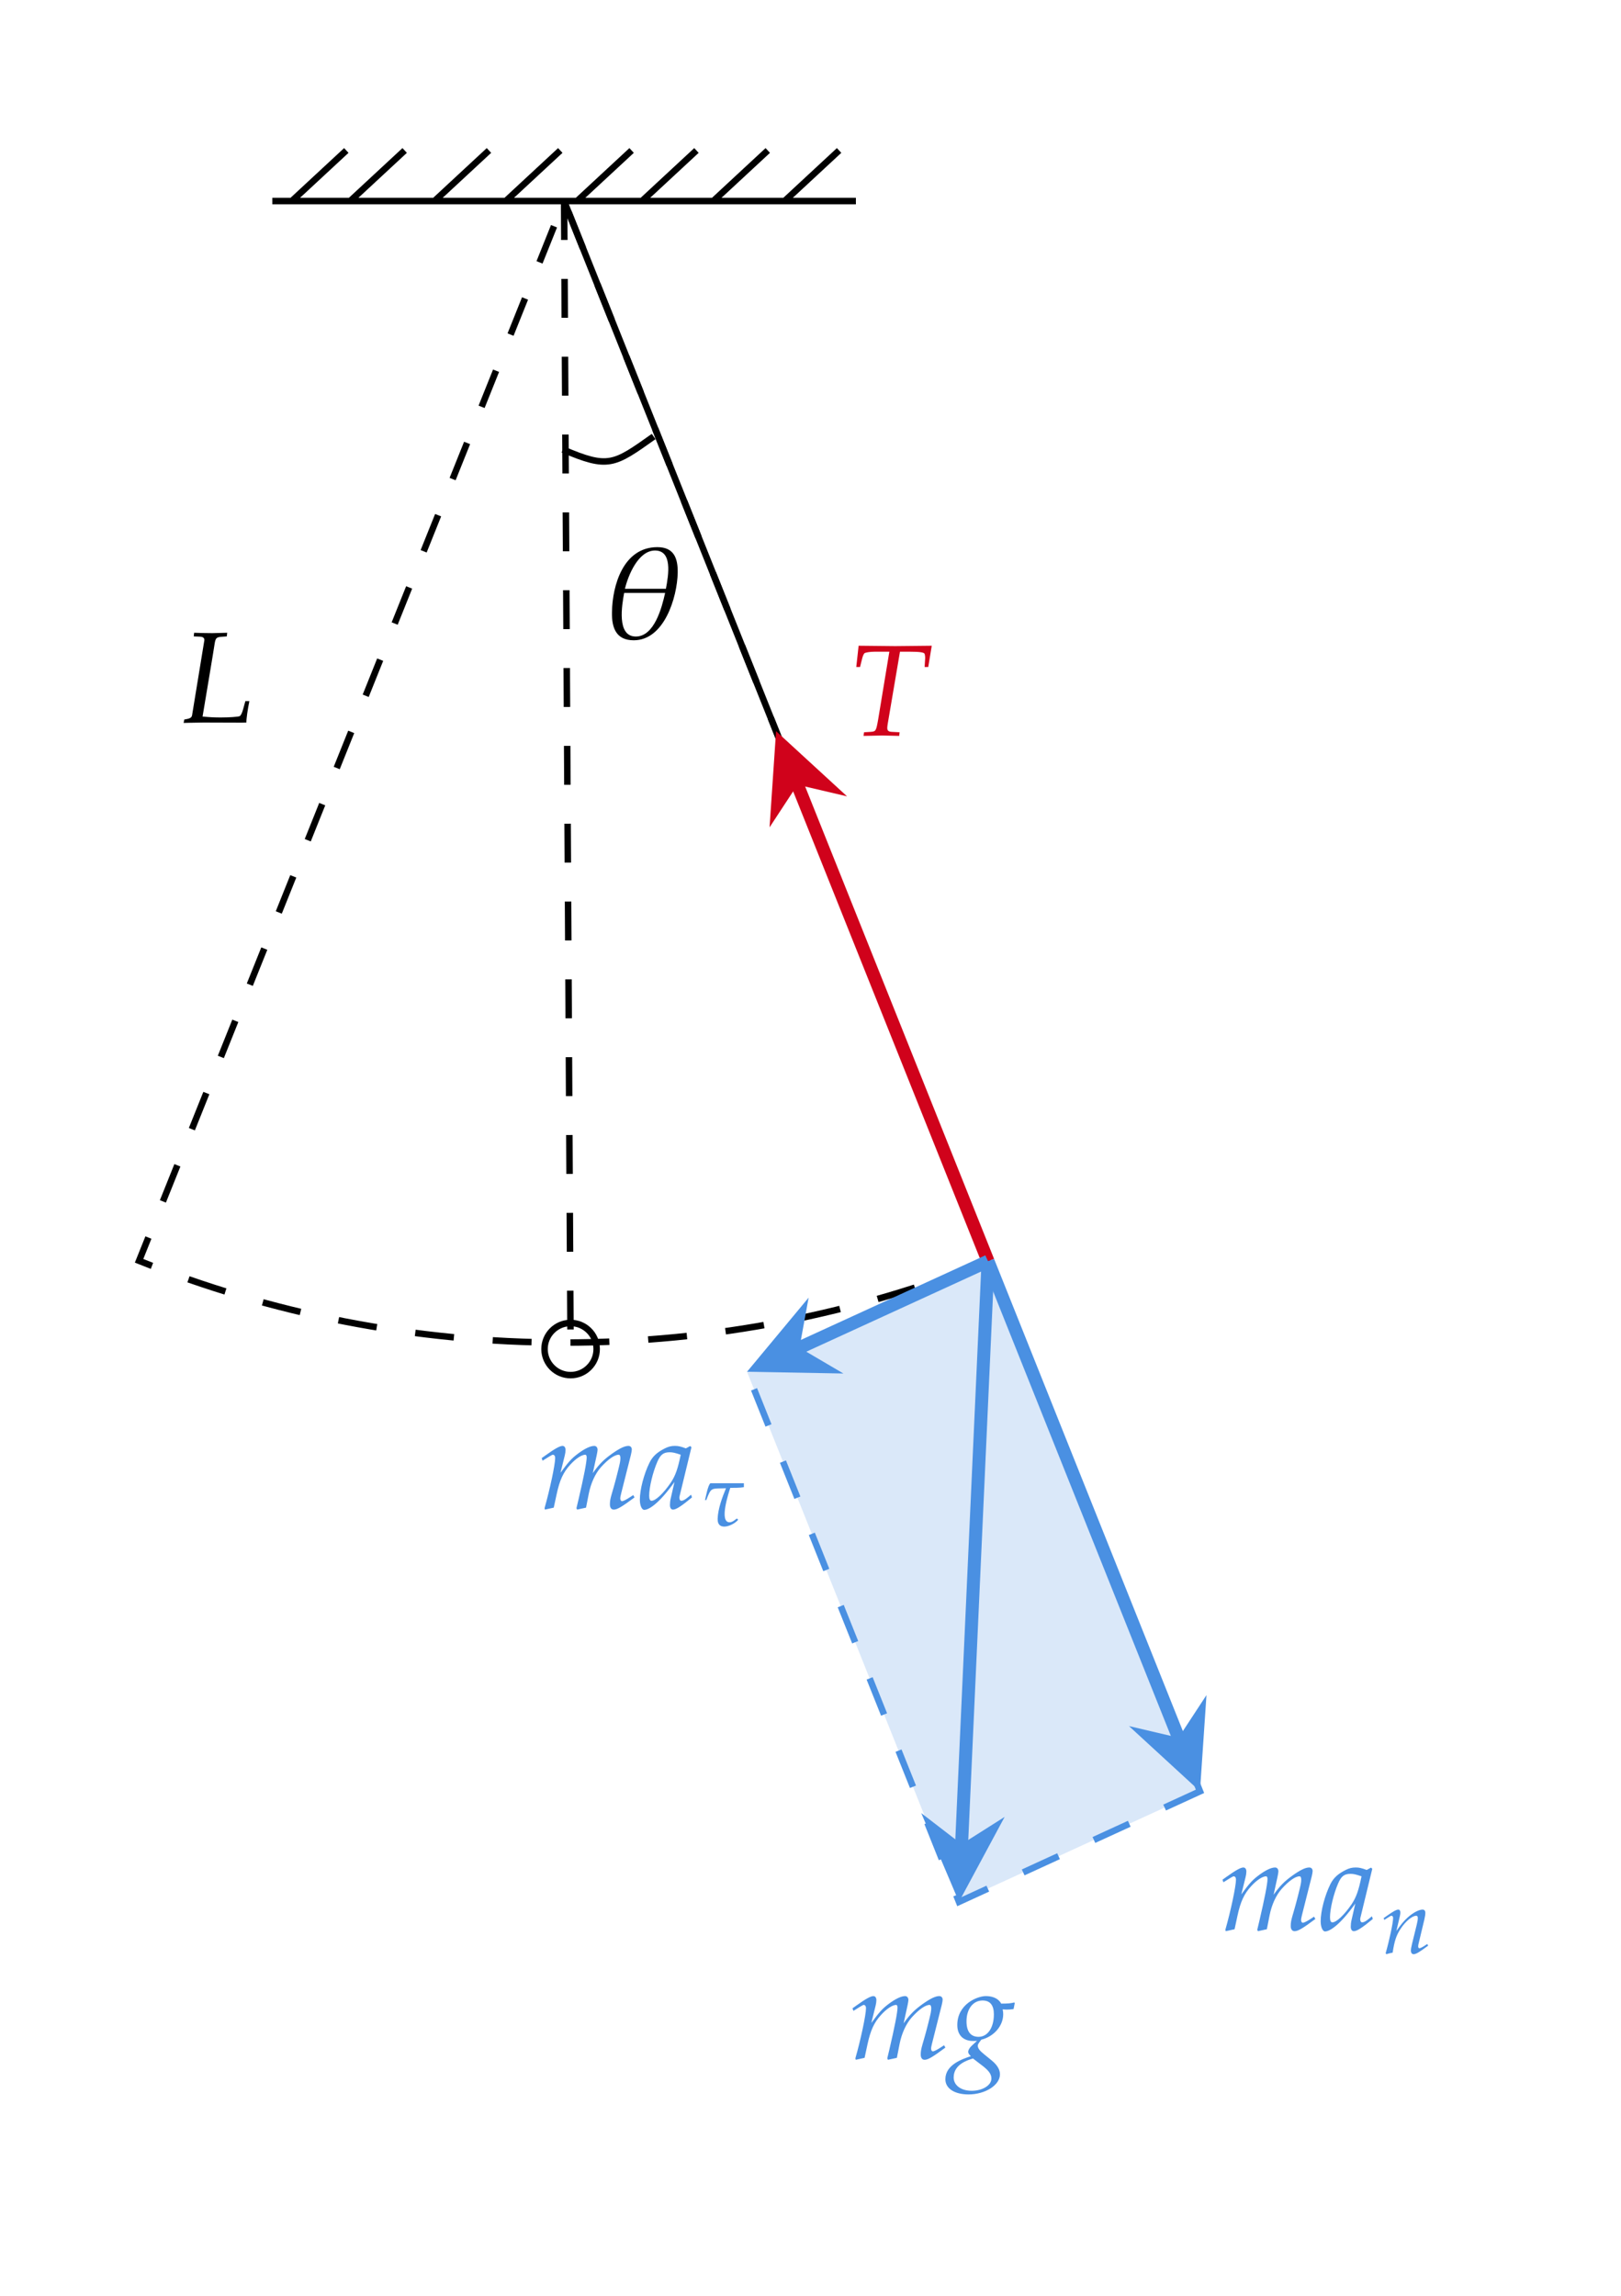 <?xml version="1.0" encoding="UTF-8" standalone="no"?>
<svg
   x="0"
   y="0"
   width="250"
   height="354"
   style="fill:none"
   version="1.1"
   id="svg382"
   sodipodi:docname="单摆.svg"
   inkscape:version="1.2.2 (b0a8486, 2022-12-01)"
   xmlns:inkscape="http://www.inkscape.org/namespaces/inkscape"
   xmlns:sodipodi="http://sodipodi.sourceforge.net/DTD/sodipodi-0.dtd"
   xmlns="http://www.w3.org/2000/svg"
   xmlns:svg="http://www.w3.org/2000/svg">
  <defs
     id="defs386" />
  <sodipodi:namedview
     id="namedview384"
     pagecolor="#ffffff"
     bordercolor="#000000"
     borderopacity="0.25"
     inkscape:showpageshadow="2"
     inkscape:pageopacity="0.0"
     inkscape:pagecheckerboard="0"
     inkscape:deskcolor="#d1d1d1"
     showgrid="false"
     inkscape:zoom="1.4858757"
     inkscape:cx="372.84411"
     inkscape:cy="183.73004"
     inkscape:window-width="1280"
     inkscape:window-height="678"
     inkscape:window-x="0"
     inkscape:window-y="25"
     inkscape:window-maximized="0"
     inkscape:current-layer="svg382" />
  <g
     class="shape"
     id="g4"
     style="fill:none;stroke:#000000">
    <polygon
       class="real"
       points="185.07,276.19 147.9,293.23 115.21,211.5 152.38,194.46 "
       style="fill:#4a90e2;fill-opacity:0.2;stroke:#4a90e2;stroke-width:1;stroke-dasharray:6, 6;stroke-opacity:1"
       id="polygon2" />
  </g>
  <g
     class="arrow-line"
     id="g8"
     style="fill:none;stroke:#000000">
    <path
       class="connection real"
       stroke-dasharray="none"
       d="m 42,31 h 90"
       style="fill:none;fill-opacity:1;stroke:#000000;stroke-width:1"
       id="path6" />
  </g>
  <g
     class="arrow-line"
     id="g12"
     style="fill:none;stroke:#000000">
    <path
       class="connection real"
       stroke-dasharray="none"
       d="m 54,31 8.41,-7.8"
       style="fill:none;fill-opacity:1;stroke:#000000;stroke-width:1"
       id="path10" />
  </g>
  <g
     class="arrow-line"
     id="g16"
     style="fill:none;stroke:#000000">
    <path
       class="connection real"
       stroke-dasharray="none"
       d="m 67,31 8.41,-7.8"
       style="fill:none;fill-opacity:1;stroke:#000000;stroke-width:1"
       id="path14" />
  </g>
  <g
     class="arrow-line"
     id="g20"
     style="fill:none;stroke:#000000">
    <path
       class="connection real"
       stroke-dasharray="none"
       d="m 78,31 8.41,-7.8"
       style="fill:none;fill-opacity:1;stroke:#000000;stroke-width:1"
       id="path18" />
  </g>
  <g
     class="arrow-line"
     id="g24"
     style="fill:none;stroke:#000000">
    <path
       class="connection real"
       stroke-dasharray="none"
       d="m 89,31 8.41,-7.8"
       style="fill:none;fill-opacity:1;stroke:#000000;stroke-width:1"
       id="path22" />
  </g>
  <g
     class="arrow-line"
     id="g28"
     style="fill:none;stroke:#000000">
    <path
       class="connection real"
       stroke-dasharray="none"
       d="m 45,31 8.41,-7.8"
       style="fill:none;fill-opacity:1;stroke:#000000;stroke-width:1"
       id="path26" />
  </g>
  <g
     class="arrow-line"
     id="g32"
     style="fill:none;stroke:#000000">
    <path
       class="connection real"
       stroke-dasharray="none"
       d="m 99,31 8.41,-7.8"
       style="fill:none;fill-opacity:1;stroke:#000000;stroke-width:1"
       id="path30" />
  </g>
  <g
     class="arrow-line"
     id="g36"
     style="fill:none;stroke:#000000">
    <path
       class="connection real"
       stroke-dasharray="none"
       d="m 110,31 8.41,-7.8"
       style="fill:none;fill-opacity:1;stroke:#000000;stroke-width:1"
       id="path34" />
  </g>
  <g
     class="arrow-line"
     id="g40"
     style="fill:none;stroke:#000000">
    <path
       class="connection real"
       stroke-dasharray="none"
       d="m 121,31 8.41,-7.8"
       style="fill:none;fill-opacity:1;stroke:#000000;stroke-width:1"
       id="path38" />
  </g>
  <g
     class="arrow-line"
     id="g48"
     style="fill:none;stroke:#000000">
    <path
       class="connection real"
       stroke-dasharray="6, 6"
       d="m 87,31 0.98,173.98"
       style="fill:none;fill-opacity:1;stroke:#000000;stroke-width:1;stroke-opacity:1"
       id="path42" />
    <g
       stroke="rgb(0,0,0)"
       transform="rotate(89.68,-60.582,148.246)"
       stroke-opacity="1"
       style="stroke:#000000;stroke-width:1"
       id="g46">
      <circle
         cx="0"
         cy="0"
         r="4.02"
         id="circle44" />
    </g>
  </g>
  <g
     class="composite-shape"
     id="g52"
     style="fill:none;stroke:#000000">
    <path
       class="real"
       d="M 152.38,194.46 C 132.17,202.55 110.1,207 87,207 63.83,207 41.71,202.52 21.45,194.39 L 87,31 Z"
       style="fill:none;fill-opacity:1;stroke:#000000;stroke-width:1;stroke-dasharray:6, 6"
       id="path50" />
  </g>
  <g
     class="arrow-line"
     id="g56"
     style="fill:none;stroke:#000000">
    <path
       class="connection real"
       stroke-dasharray="none"
       d="m 87,31 65.38,163.46"
       style="fill:none;fill-opacity:1;stroke:#000000;stroke-width:1"
       id="path54" />
  </g>
  <g
     class="arrow-line"
     id="g64"
     style="fill:none;stroke:#000000">
    <path
       class="connection real"
       stroke-dasharray="none"
       d="M 152.38,194.46 121.17,116.44"
       style="fill:none;fill-opacity:1;stroke:#d0021b;stroke-width:2;stroke-opacity:1"
       id="path58" />
    <g
       stroke="none"
       transform="rotate(68.2,-23.405,144.754)"
       fill="rgb(208,2,27)"
       fill-opacity="1"
       style="fill:#d0021b;stroke:none;stroke-width:2"
       id="g62">
      <path
         d="M 13.4,-6.43 0,0 13.4,6.44 8.9,0 Z"
         id="path60" />
    </g>
  </g>
  <g
     class="arrow-line"
     id="g72"
     style="fill:none;stroke:#000000">
    <path
       class="connection real"
       stroke-dasharray="none"
       d="m 183.58,272.47 -31.2,-78.01"
       style="fill:none;fill-opacity:1;stroke:#4a90e2;stroke-width:2;stroke-opacity:1"
       id="path66" />
    <g
       stroke="none"
       fill="rgb(74,144,226)"
       transform="rotate(-111.8,186.029,75.443)"
       fill-opacity="1"
       style="fill:#4a90e2;stroke:none;stroke-width:2"
       id="g70">
      <path
         d="M 13.4,-6.43 0,0 13.4,6.44 8.9,0 Z"
         id="path68" />
    </g>
  </g>
  <g
     class="arrow-line"
     id="g80"
     style="fill:none;stroke:#000000">
    <path
       class="connection real"
       stroke-dasharray="none"
       d="m 118.85,209.83 33.53,-15.37"
       style="fill:none;fill-opacity:1;stroke:#4a90e2;stroke-width:2;stroke-opacity:1"
       id="path74" />
    <g
       stroke="none"
       fill="rgb(74,144,226)"
       transform="rotate(-24.63,542.007,-158.12)"
       fill-opacity="1"
       style="fill:#4a90e2;stroke:none;stroke-width:2"
       id="g78">
      <path
         d="M 13.4,-6.43 0,0 13.4,6.44 8.9,0 Z"
         id="path76" />
    </g>
  </g>
  <g
     class="arrow-line"
     id="g88"
     style="fill:none;stroke:#000000">
    <path
       class="connection real"
       stroke-dasharray="none"
       d="m 148.08,289.23 4.3,-94.77"
       style="fill:none;fill-opacity:1;stroke:#4a90e2;stroke-width:2;stroke-opacity:1"
       id="path82" />
    <g
       stroke="none"
       fill="rgb(74,144,226)"
       transform="rotate(-87.4,227.372,69.23)"
       fill-opacity="1"
       style="fill:#4a90e2;stroke:none;stroke-width:2"
       id="g86">
      <path
         d="M 13.4,-6.43 0,0 13.4,6.44 8.9,0 Z"
         id="path84" />
    </g>
  </g>
  <g
     class="arrow-line"
     id="g92"
     style="fill:none;stroke:#000000">
    <path
       class="connection real"
       stroke-dasharray="none"
       d="m 86.81,69.3 c 7,3 7.86,2.37 14,-2"
       style="fill:none;fill-opacity:1;stroke:#000000;stroke-width:1"
       id="path90" />
  </g>
  <g
     class="intersections-group"
     id="g176"
     style="fill:none;stroke:#000000">
    <g
       style="fill:none;fill-opacity:1;stroke:#000000;stroke-width:1"
       id="g174">
      <g
         id="g164" />
      <g
         id="g166" />
      <g
         id="g168" />
      <g
         id="g170" />
      <g
         id="g172" />
    </g>
  </g>
  <g
     id="g180" />
  <g
     id="g182" />
  <g
     id="g184" />
  <g
     id="g196"
     style="font-family:Asana-Math, Asana">
    <g
       id="g194">
      <g
         id="g192">
        <g
           transform="translate(131,113.4)"
           id="g190">
          <path
             transform="scale(0.02,-0.02)"
             d="m 390,646 h 73 c 78,0 114,-5 117,-17 3,-8 5,-27 4,-37 l -4,-64 h 28 l 27,164 -91,-1 c -88,-1 -156,-2 -191,-2 -37,0 -101,1 -187,2 L 71,692 53,528 h 29 l 15,60 c 5,22 12,38 18,45 6,7 44,13 81,13 H 308 L 222,125 C 206,34 204,31 164,28 l -51,-3 -4,-28 57,1 c 40,1 69,2 85,2 19,0 50,-1 89,-2 l 44,-1 3,28 -59,3 c -26,1 -36,9 -36,30 0,9 1,16 4,35 z"
             stroke="#d0021b"
             stroke-opacity="1"
             stroke-width="0"
             fill="#d0021b"
             fill-opacity="1"
             id="path188" />
        </g>
      </g>
    </g>
  </g>
  <g
     id="g206"
     style="font-family:Asana-Math, Asana">
    <g
       id="g204">
      <g
         id="g202">
        <g
           transform="translate(131,317.4)"
           id="g200">
          <path
             transform="scale(0.02,-0.02)"
             d="M 730,103 704,86 C 675,67 653,56 643,56 c -7,0 -13,9 -13,20 0,10 2,19 7,40 l 75,297 c 4,17 7,33 7,41 0,17 -10,28 -26,28 -29,0 -67,-18 -128,-61 -63,-45 -98,-80 -147,-149 l 30,137 c 4,20 7,35 7,42 0,19 -10,31 -26,31 -30,0 -76,-22 -131,-64 -44,-34 -64,-55 -129,-143 l 33,133 c 4,16 6,31 6,43 0,19 -9,31 -23,31 -21,0 -59,-21 -133,-74 l -28,-20 7,-20 c 37,23 72,46 79,46 11,0 18,-10 18,-25 C 128,338 87,145 46,2 l 3,-11 68,15 22,102 c 24,111 51,170 106,230 42,46 87,76 115,76 7,0 11,-8 11,-21 0,-35 -22,-149 -63,-324 l -16,-67 5,-11 69,15 21,107 c 16,81 50,156 94,205 55,61 105,96 137,96 8,0 13,-9 13,-25 0,-24 -3,-38 -25,-125 C 566,105 550,84 550,31 c 0,-25 11,-40 30,-40 26,0 62,21 160,94 z m 322,379 c -67,0 -220,-63 -220,-223 0,-77 45,-123 122,-123 8,0 19,0 30,1 L 943,99 C 927,84 916,66 916,52 916,42 923,31 937,19 868,-4 740,-48 740,-159 c 0,-71 70,-117 179,-117 129,0 242,72 242,155 0,36 -21,72 -64,107 l -60,49 c -34,27 -47,46 -47,65 0,14 15,28 27,46 98,24 169,107 169,196 0,15 -3,34 -4,38 17,-2 25,-2 34,-2 17,0 27,1 50,4 l 9,45 -3,6 c -28,-7 -48,-9 -102,-9 0,1 -24,58 -118,58 z M 953,1 l 77,-59 c 46,-36 65,-63 65,-96 0,-52 -69,-94 -152,-94 -82,0 -139,42 -139,103 0,102 110,134 149,146 z m 74,447 c 58,0 87,-36 87,-107 0,-103 -48,-173 -118,-173 -61,0 -93,41 -93,120 0,95 51,160 124,160 z"
             stroke="#4a90e2"
             stroke-opacity="1"
             stroke-width="0"
             fill="#4a90e2"
             fill-opacity="1"
             id="path198" />
        </g>
      </g>
    </g>
  </g>
  <g
     id="g216"
     style="font-family:Asana-Math, Asana">
    <g
       id="g214">
      <g
         id="g212">
        <g
           transform="translate(93,98.4)"
           id="g210">
          <path
             transform="scale(0.02,-0.02)"
             d="m 237,-16 c 236,0 335,332 339,520 2,114 -30,198 -157,198 C 159,702 72,412 69,199 67,80 101,-16 237,-16 Z m 164,692 c 135,0 105,-185 84,-295 H 169 c 25,104 103,295 232,295 z M 253,13 C 102,13 147,261 163,349 H 479 C 454,237 396,13 253,13 Z"
             stroke="#000000"
             stroke-opacity="1"
             stroke-width="0"
             fill="#000000"
             fill-opacity="1"
             id="path208" />
        </g>
      </g>
    </g>
  </g>
  <g
     id="g238"
     style="font-family:Asana-Math, Asana">
    <g
       id="g236">
      <g
         id="g222">
        <g
           transform="translate(188.062,297.572)"
           id="g220">
          <path
             transform="scale(0.02,-0.02)"
             d="M 730,103 704,86 C 675,67 653,56 643,56 c -7,0 -13,9 -13,20 0,10 2,19 7,40 l 75,297 c 4,17 7,33 7,41 0,17 -10,28 -26,28 -29,0 -67,-18 -128,-61 -63,-45 -98,-80 -147,-149 l 30,137 c 4,20 7,35 7,42 0,19 -10,31 -26,31 -30,0 -76,-22 -131,-64 -44,-34 -64,-55 -129,-143 l 33,133 c 4,16 6,31 6,43 0,19 -9,31 -23,31 -21,0 -59,-21 -133,-74 l -28,-20 7,-20 c 37,23 72,46 79,46 11,0 18,-10 18,-25 C 128,338 87,145 46,2 l 3,-11 68,15 22,102 c 24,111 51,170 106,230 42,46 87,76 115,76 7,0 11,-8 11,-21 0,-35 -22,-149 -63,-324 l -16,-67 5,-11 69,15 21,107 c 16,81 50,156 94,205 55,61 105,96 137,96 8,0 13,-9 13,-25 0,-24 -3,-38 -25,-125 C 566,105 550,84 550,31 c 0,-25 11,-40 30,-40 26,0 62,21 160,94 z m 318,101 -29,-127 c -4,-17 -6,-35 -6,-51 0,-22 9,-35 24,-35 23,0 64,26 146,94 l -7,21 c -24,-20 -53,-47 -75,-47 -9,0 -15,9 -15,23 0,5 0,8 1,11 l 92,379 -10,9 -33,-18 c -41,15 -58,19 -85,19 -28,0 -48,-5 -75,-18 C 914,433 881,403 856,354 812,265 781,145 781,67 c 0,-44 15,-78 34,-78 37,0 117,52 233,215 z m 48,210 C 1074,305 1055,253 1021,201 964,117 903,59 871,59 c -12,0 -18,13 -18,40 0,64 28,181 63,261 24,55 47,73 95,73 23,0 41,-4 85,-19 z"
             stroke="#4a90e2"
             stroke-opacity="1"
             stroke-width="0"
             fill="#4a90e2"
             fill-opacity="1"
             id="path218" />
        </g>
      </g>
      <g
         id="g234">
        <g
           id="g232">
          <g
             id="g230">
            <g
               id="g228">
              <g
                 transform="translate(213.062,301.171)"
                 id="g226">
                <path
                   transform="scale(0.014,-0.014)"
                   d="m 24,388 7,-20 32,21 c 37,23 40,25 47,25 11,0 18,-10 18,-25 C 128,338 87,145 46,2 l 7,-11 c 25,7 48,13 70,17 19,126 40,191 86,260 54,84 129,146 174,146 11,0 17,-9 17,-24 0,-18 -3,-39 -11,-71 L 337,107 c -9,-37 -13,-60 -13,-76 0,-25 11,-40 30,-40 26,0 62,21 160,94 L 504,103 478,86 C 449,67 427,56 417,56 c -7,0 -13,9 -13,20 0,5 1,16 2,20 l 66,276 c 7,29 11,57 11,74 0,23 -11,36 -31,36 -42,0 -111,-38 -170,-93 -38,-35 -66,-69 -118,-142 l 38,161 c 4,18 6,30 6,41 0,21 -8,33 -23,33 -21,0 -60,-22 -133,-74 z"
                   stroke="#4a90e2"
                   stroke-opacity="1"
                   stroke-width="0"
                   fill="#4a90e2"
                   fill-opacity="1"
                   id="path224" />
              </g>
            </g>
          </g>
        </g>
      </g>
    </g>
  </g>
  <g
     id="g260"
     style="font-family:Asana-Math, Asana">
    <g
       id="g258">
      <g
         id="g244">
        <g
           transform="translate(83.062,232.572)"
           id="g242">
          <path
             transform="scale(0.02,-0.02)"
             d="M 730,103 704,86 C 675,67 653,56 643,56 c -7,0 -13,9 -13,20 0,10 2,19 7,40 l 75,297 c 4,17 7,33 7,41 0,17 -10,28 -26,28 -29,0 -67,-18 -128,-61 -63,-45 -98,-80 -147,-149 l 30,137 c 4,20 7,35 7,42 0,19 -10,31 -26,31 -30,0 -76,-22 -131,-64 -44,-34 -64,-55 -129,-143 l 33,133 c 4,16 6,31 6,43 0,19 -9,31 -23,31 -21,0 -59,-21 -133,-74 l -28,-20 7,-20 c 37,23 72,46 79,46 11,0 18,-10 18,-25 C 128,338 87,145 46,2 l 3,-11 68,15 22,102 c 24,111 51,170 106,230 42,46 87,76 115,76 7,0 11,-8 11,-21 0,-35 -22,-149 -63,-324 l -16,-67 5,-11 69,15 21,107 c 16,81 50,156 94,205 55,61 105,96 137,96 8,0 13,-9 13,-25 0,-24 -3,-38 -25,-125 C 566,105 550,84 550,31 c 0,-25 11,-40 30,-40 26,0 62,21 160,94 z m 318,101 -29,-127 c -4,-17 -6,-35 -6,-51 0,-22 9,-35 24,-35 23,0 64,26 146,94 l -7,21 c -24,-20 -53,-47 -75,-47 -9,0 -15,9 -15,23 0,5 0,8 1,11 l 92,379 -10,9 -33,-18 c -41,15 -58,19 -85,19 -28,0 -48,-5 -75,-18 C 914,433 881,403 856,354 812,265 781,145 781,67 c 0,-44 15,-78 34,-78 37,0 117,52 233,215 z m 48,210 C 1074,305 1055,253 1021,201 964,117 903,59 871,59 c -12,0 -18,13 -18,40 0,64 28,181 63,261 24,55 47,73 95,73 23,0 41,-4 85,-19 z"
             stroke="#4a90e2"
             stroke-opacity="1"
             stroke-width="0"
             fill="#4a90e2"
             fill-opacity="1"
             id="path240" />
        </g>
      </g>
      <g
         id="g256">
        <g
           id="g254">
          <g
             id="g252">
            <g
               id="g250">
              <g
                 transform="translate(108.062,235.171)"
                 id="g248">
                <path
                   transform="scale(0.014,-0.014)"
                   d="m 63,278 v 3 C 118,423 114,402 279,408 237,307 190,180 187,71 183,-74 360,-4 411,59 v 6 L 397,75 V 74 C 374,56 347,33 318,33 c -120,0 -5,337 8,379 45,1 105,-1 150,8 v 43 H 108 C 81,448 56,310 48,278 Z"
                   stroke="#4a90e2"
                   stroke-opacity="1"
                   stroke-width="0"
                   fill="#4a90e2"
                   fill-opacity="1"
                   id="path246" />
              </g>
            </g>
          </g>
        </g>
      </g>
    </g>
  </g>
  <g
     id="g270"
     style="font-family:Asana-Math, Asana">
    <g
       id="g268">
      <g
         id="g266">
        <g
           transform="translate(28,111.4)"
           id="g264">
          <path
             transform="scale(0.02,-0.02)"
             d="m 349,664 3,28 -114,-3 c -16,0 -34,0 -77,1 l -64,2 -3,-28 47,-2 c 24,-1 35,-9 35,-27 L 81,55 C 77,37 65,30 21,23 l -5,-26 41,1 c 31,1 93,2 113,2 0,0 297,-1 297,-1 0,0 33,1 33,1 -1,25 10,103 23,165 H 492 L 475,103 C 466,71 457,54 448,49 435,44 371,39 304,39 c -49,0 -76,1 -142,7 3,18 94,559 94,567 7,38 14,45 51,48 z"
             stroke="#000000"
             stroke-opacity="1"
             stroke-width="0"
             fill="#000000"
             fill-opacity="1"
             id="path262" />
        </g>
      </g>
    </g>
  </g>
</svg>
